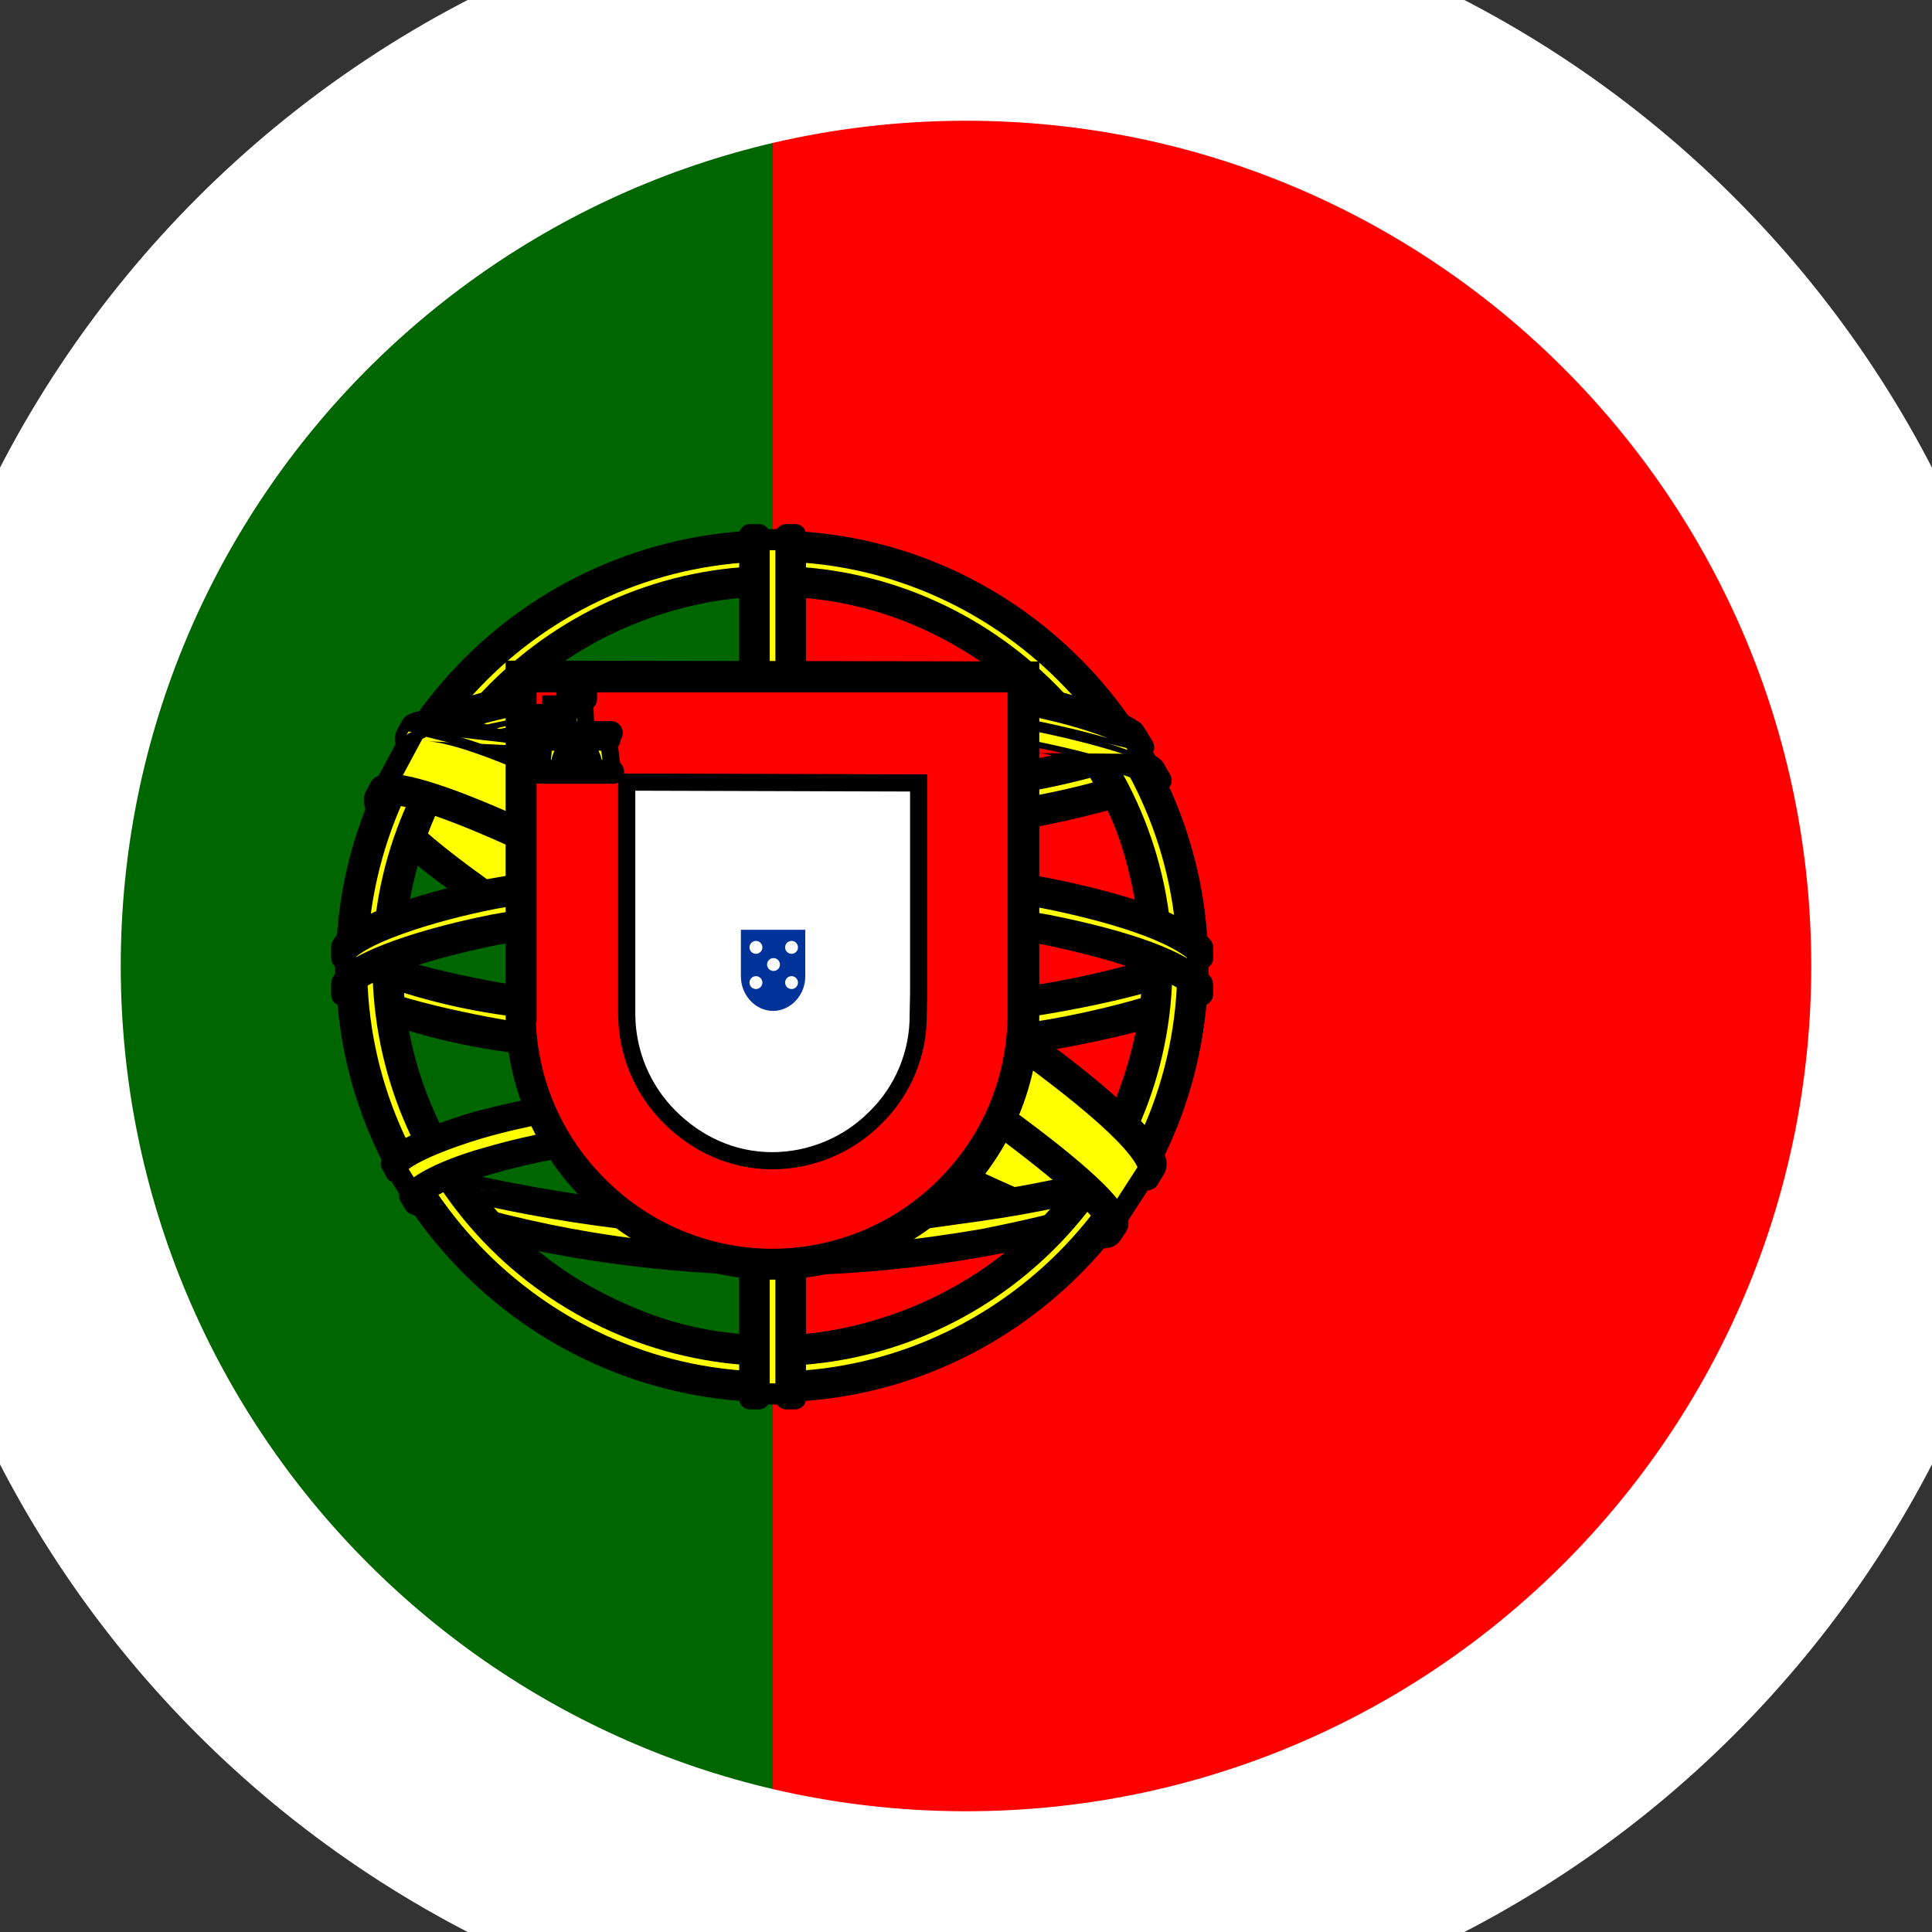 <svg width="64" height="64" viewBox="0 0 64 64" fill="none" xmlns="http://www.w3.org/2000/svg">
<rect x="0" y="0" width="64" height="64" fill="#333333" stroke="none"/>
<g clip-path="url(#clip0)">
<path d="M25.6 0H64V64H25.588L25.6 0Z" fill="#FF0000"/>
<path d="M0.001 0H25.601V64H-0.012L0.001 0Z" fill="#006600"/>
<path fill-rule="evenodd" clip-rule="evenodd" d="M36.725 40.825C32.425 40.7 12.725 28.4 12.6 26.438L13.675 24.625C15.625 27.462 35.775 39.425 37.75 39L36.725 40.825Z" fill="#FFFF00"/>
<path fill-rule="evenodd" clip-rule="evenodd" d="M13.663 24.275C13.783 24.271 13.896 24.328 13.963 24.427C14.175 24.735 14.665 25.203 15.408 25.802C16.14 26.392 17.087 27.085 18.18 27.84C20.366 29.348 23.123 31.092 25.882 32.735C28.642 34.379 31.399 35.918 33.587 37.02C34.681 37.571 35.627 38.009 36.356 38.295C36.722 38.438 37.025 38.541 37.261 38.6C37.514 38.664 37.639 38.666 37.676 38.658C37.811 38.629 37.95 38.681 38.032 38.792C38.113 38.903 38.123 39.051 38.055 39.171L37.03 40.996C36.966 41.11 36.845 41.178 36.715 41.175C36.117 41.157 35.293 40.934 34.337 40.58C33.372 40.222 32.238 39.718 31.005 39.114C28.539 37.907 25.66 36.291 22.915 34.619C20.17 32.948 17.552 31.216 15.609 29.777C14.639 29.058 13.83 28.407 13.257 27.869C12.971 27.601 12.735 27.354 12.567 27.134C12.411 26.932 12.266 26.696 12.251 26.46C12.246 26.389 12.263 26.319 12.299 26.259L13.374 24.446C13.435 24.344 13.544 24.279 13.663 24.275ZM13.723 25.23L12.977 26.487C12.978 26.489 12.979 26.491 12.98 26.492C13.008 26.548 13.054 26.619 13.122 26.708C13.258 26.884 13.463 27.103 13.736 27.359C14.28 27.87 15.065 28.502 16.026 29.215C17.947 30.637 20.546 32.357 23.279 34.021C26.012 35.686 28.872 37.29 31.313 38.486C32.534 39.084 33.645 39.577 34.581 39.923C35.398 40.226 36.057 40.408 36.529 40.46L37.18 39.301C37.15 39.294 37.12 39.287 37.09 39.279C36.813 39.209 36.479 39.095 36.101 38.946C35.342 38.649 34.375 38.2 33.272 37.645C31.065 36.534 28.293 34.985 25.524 33.337C22.755 31.688 19.985 29.935 17.783 28.416C16.682 27.656 15.72 26.953 14.969 26.347C14.458 25.935 14.03 25.557 13.723 25.23Z" fill="black"/>
<path fill-rule="evenodd" clip-rule="evenodd" d="M13.449 24.375C13.061 25.412 18.586 28.825 25.236 32.875C31.886 36.912 37.611 39.412 38.049 39.062L38.236 38.7C38.161 38.825 37.961 38.862 37.661 38.775C35.861 38.25 31.174 36.1 25.374 32.587C19.574 29.075 14.524 25.825 13.749 24.45C13.685 24.322 13.655 24.18 13.661 24.037H13.636L13.474 24.325L13.449 24.375ZM36.824 40.875C36.749 41.012 36.611 41.012 36.361 41C34.749 40.812 29.861 38.437 24.111 34.987C17.386 30.962 11.836 27.3 12.449 26.35L12.611 26.05L12.636 26.062C12.099 27.687 23.586 34.25 24.261 34.675C30.899 38.8 36.511 41.2 37.011 40.575L36.824 40.875Z" fill="#FFFF00"/>
<path fill-rule="evenodd" clip-rule="evenodd" d="M13.332 23.865C13.394 23.755 13.511 23.688 13.637 23.688H13.662C13.758 23.688 13.849 23.727 13.915 23.796C13.981 23.865 14.016 23.958 14.012 24.053C14.008 24.134 14.024 24.214 14.059 24.286C14.22 24.567 14.631 24.988 15.299 25.537C15.961 26.081 16.837 26.719 17.875 27.428C19.951 28.846 22.657 30.532 25.556 32.288C31.349 35.797 36.005 37.927 37.76 38.439C37.867 38.47 37.936 38.475 37.971 38.472C38.078 38.348 38.26 38.312 38.407 38.394C38.572 38.486 38.635 38.693 38.548 38.861L38.36 39.223C38.338 39.267 38.306 39.305 38.268 39.336C38.142 39.437 37.988 39.445 37.906 39.445C37.806 39.445 37.693 39.429 37.577 39.406C37.342 39.358 37.038 39.267 36.681 39.141C35.964 38.888 34.988 38.476 33.824 37.931C31.495 36.839 28.39 35.199 25.055 33.174L25.055 33.174C21.732 31.15 18.679 29.279 16.506 27.784C15.421 27.037 14.541 26.375 13.954 25.827C13.662 25.555 13.427 25.297 13.276 25.059C13.136 24.837 13.013 24.544 13.121 24.253L13.339 24.334C13.338 24.329 13.337 24.324 13.336 24.318L13.136 24.218L13.161 24.169C13.164 24.163 13.167 24.158 13.17 24.153L13.332 23.865ZM12.304 25.883C12.394 25.717 12.6 25.652 12.768 25.737L12.793 25.75C12.949 25.827 13.024 26.007 12.969 26.172C12.969 26.172 12.97 26.172 12.97 26.172C12.97 26.172 12.961 26.205 12.997 26.293C13.034 26.387 13.108 26.511 13.23 26.665C13.471 26.973 13.857 27.346 14.357 27.766C15.352 28.603 16.745 29.58 18.187 30.526C20.46 32.019 22.801 33.402 23.877 34.038C24.169 34.211 24.369 34.329 24.447 34.378C27.756 36.434 30.804 38.057 33.083 39.087C34.224 39.603 35.162 39.966 35.839 40.16C36.18 40.259 36.438 40.309 36.615 40.321C36.697 40.326 36.748 40.322 36.775 40.317C36.895 40.207 37.078 40.193 37.214 40.289C37.366 40.397 37.407 40.603 37.309 40.761L37.126 41.053C37.032 41.217 36.888 41.303 36.73 41.336C36.605 41.363 36.462 41.355 36.349 41.35L36.344 41.35C36.337 41.349 36.329 41.349 36.322 41.348C35.871 41.295 35.227 41.097 34.449 40.793C33.662 40.485 32.711 40.058 31.635 39.532C29.482 38.478 26.813 37.016 23.932 35.288C20.568 33.274 17.489 31.347 15.326 29.8C14.246 29.029 13.38 28.343 12.82 27.782C12.542 27.503 12.321 27.238 12.19 26.994C12.069 26.766 11.975 26.455 12.147 26.174L12.304 25.883ZM36.793 40.313C36.793 40.313 36.792 40.313 36.791 40.313Z" fill="black"/>
<path fill-rule="evenodd" clip-rule="evenodd" d="M25.625 27.625C29.913 27.587 35.225 27.037 38.275 25.825L37.625 24.75C35.813 25.75 30.488 26.412 25.588 26.5C19.788 26.45 15.7 25.912 13.65 24.537L13.025 25.675C16.8 27.262 20.65 27.612 25.625 27.625Z" fill="#FFFF00"/>
<path fill-rule="evenodd" clip-rule="evenodd" d="M13.566 24.197C13.662 24.174 13.762 24.192 13.844 24.247C14.805 24.892 16.279 25.36 18.265 25.67C20.243 25.978 22.695 26.125 25.585 26.15C28.021 26.106 30.561 25.92 32.715 25.62C34.888 25.319 36.612 24.909 37.455 24.444C37.619 24.353 37.826 24.408 37.923 24.569L38.573 25.644C38.627 25.732 38.638 25.839 38.606 25.936C38.573 26.034 38.499 26.112 38.403 26.15C35.29 27.388 29.922 27.937 25.627 27.975L25.623 27.975C20.635 27.962 16.729 27.613 12.888 25.998C12.797 25.959 12.726 25.884 12.693 25.79C12.661 25.697 12.669 25.593 12.717 25.506L13.342 24.369C13.389 24.283 13.471 24.221 13.566 24.197ZM13.778 25.03L13.519 25.5C17.115 26.934 20.822 27.263 25.623 27.275C29.722 27.239 34.719 26.732 37.757 25.646L37.491 25.207C36.467 25.671 34.771 26.042 32.811 26.314C30.625 26.618 28.055 26.806 25.593 26.85L25.583 26.85L25.583 26.85C22.675 26.825 20.184 26.678 18.157 26.361C16.329 26.076 14.849 25.649 13.778 25.03Z" fill="black"/>
<path fill-rule="evenodd" clip-rule="evenodd" d="M38.461 25.85C38.349 26.012 36.361 26.7 33.424 27.2C30.834 27.588 28.218 27.781 25.599 27.775C23.091 27.786 20.585 27.627 18.099 27.3C15.036 26.812 13.436 26.137 12.849 25.9L12.999 25.612C14.661 26.268 16.393 26.729 18.161 26.987C20.627 27.31 23.112 27.465 25.599 27.45C28.197 27.452 30.792 27.259 33.361 26.875C36.361 26.387 38.011 25.762 38.236 25.475L38.461 25.85ZM37.874 24.75C37.549 25 35.924 25.587 33.074 26.037C30.61 26.391 28.125 26.567 25.636 26.562C23.237 26.581 20.839 26.426 18.461 26.1C15.549 25.725 14.011 25.037 13.461 24.837L13.624 24.55C14.049 24.775 15.549 25.375 18.499 25.8C20.865 26.107 23.25 26.253 25.636 26.237C28.104 26.241 30.569 26.065 33.011 25.712C35.886 25.312 37.436 24.587 37.674 24.4L37.874 24.75ZM11.499 32.8C14.149 34.225 20.011 34.95 25.574 35C30.636 35 37.236 34.212 39.699 32.9L39.624 31.475C38.861 32.687 31.799 33.85 25.524 33.8C19.249 33.75 13.424 32.775 11.486 31.525V32.8" fill="#FFFF00"/>
<path fill-rule="evenodd" clip-rule="evenodd" d="M37.741 24.056C37.841 24.076 37.928 24.138 37.978 24.226L38.178 24.576L37.874 24.75L38.088 25.027C37.965 25.121 37.764 25.22 37.518 25.318C37.263 25.421 36.929 25.535 36.519 25.654C35.7 25.894 34.566 26.156 33.129 26.383L33.124 26.384L33.124 26.384C30.645 26.74 28.143 26.916 25.638 26.912C23.222 26.931 20.809 26.775 18.416 26.447C15.79 26.108 14.256 25.517 13.564 25.25C13.477 25.217 13.403 25.188 13.342 25.166C13.245 25.131 13.169 25.055 13.133 24.959C13.098 24.862 13.106 24.755 13.157 24.665L13.319 24.378C13.413 24.213 13.62 24.152 13.788 24.241C14.165 24.44 15.621 25.031 18.547 25.453C20.897 25.758 23.265 25.903 25.634 25.887L25.637 25.887C28.088 25.891 30.536 25.716 32.962 25.366L32.964 25.366C34.381 25.168 35.467 24.892 36.223 24.644C36.601 24.52 36.895 24.403 37.106 24.308C37.327 24.209 37.434 24.143 37.457 24.125C37.537 24.062 37.641 24.037 37.741 24.056ZM25.638 26.587C28.122 26.591 30.602 26.414 33.061 26.059C33.061 26.059 33.062 26.059 33.062 26.059M38.258 25.125C38.373 25.133 38.477 25.196 38.537 25.295L38.762 25.67C38.833 25.788 38.828 25.936 38.749 26.049C38.702 26.118 38.638 26.161 38.611 26.179C38.574 26.203 38.532 26.226 38.49 26.247C38.405 26.29 38.295 26.336 38.166 26.386C37.906 26.485 37.545 26.605 37.1 26.734C36.209 26.993 34.964 27.293 33.483 27.545L33.476 27.546L33.476 27.546C30.869 27.937 28.236 28.131 25.6 28.125C23.076 28.136 20.555 27.976 18.053 27.647L18.044 27.646L18.044 27.645C15.044 27.168 13.424 26.511 12.778 26.249C12.757 26.24 12.737 26.232 12.718 26.224C12.627 26.187 12.555 26.113 12.521 26.021C12.487 25.928 12.493 25.825 12.539 25.738L12.689 25.45C12.772 25.292 12.961 25.221 13.128 25.287C14.764 25.932 16.469 26.386 18.21 26.641C20.659 26.961 23.127 27.114 25.597 27.1L25.599 27.1C28.18 27.102 30.756 26.911 33.308 26.529C34.794 26.287 35.94 26.013 36.736 25.765C37.135 25.642 37.441 25.526 37.656 25.428C37.764 25.379 37.844 25.336 37.9 25.301C37.948 25.271 37.964 25.255 37.964 25.255C37.964 25.255 37.963 25.256 37.961 25.259C38.032 25.168 38.143 25.118 38.258 25.125ZM25.599 27.8C25.599 27.8 25.599 27.8 25.599 27.8L25.599 27.733L25.599 27.733L25.599 27.45L25.6 27.538V27.538L25.601 27.8C25.601 27.8 25.601 27.8 25.6 27.8C25.6 27.8 25.6 27.8 25.599 27.8M39.712 31.136C39.86 31.174 39.966 31.304 39.974 31.456L40.049 32.881C40.056 33.017 39.984 33.145 39.864 33.209C38.572 33.897 36.251 34.428 33.66 34.789C31.053 35.152 28.121 35.35 25.574 35.35H25.571V35.35C22.777 35.325 19.905 35.13 17.394 34.762C14.922 34.399 12.765 33.863 11.382 33.134C11.24 33.089 11.137 32.957 11.137 32.8V31.525C11.137 31.397 11.207 31.279 11.319 31.218C11.432 31.156 11.569 31.161 11.677 31.231C12.578 31.812 14.453 32.361 16.935 32.767C19.398 33.17 22.405 33.425 25.527 33.45C28.645 33.475 31.959 33.198 34.584 32.765C35.898 32.549 37.03 32.295 37.875 32.023C38.298 31.887 38.639 31.75 38.893 31.616C39.157 31.476 39.283 31.36 39.328 31.288C39.409 31.159 39.565 31.098 39.712 31.136ZM11.837 32.581C13.117 33.22 15.12 33.721 17.495 34.069C19.968 34.432 22.808 34.625 25.576 34.65C28.091 34.65 30.989 34.454 33.563 34.095C36.015 33.754 38.126 33.27 39.338 32.69L39.311 32.185C39.281 32.201 39.251 32.218 39.221 32.234C38.918 32.395 38.533 32.547 38.089 32.69C37.199 32.976 36.03 33.237 34.698 33.456C32.033 33.895 28.679 34.175 25.521 34.15C22.368 34.125 19.325 33.867 16.822 33.458C14.718 33.113 12.956 32.656 11.837 32.117V32.581Z" fill="black"/>
<path fill-rule="evenodd" clip-rule="evenodd" d="M39.837 32.6V32.937C39.462 33.387 37.137 34.062 34.224 34.525C31.339 34.944 28.427 35.144 25.512 35.125C22.087 35.125 19.362 34.875 17.237 34.55C15.198 34.318 13.205 33.783 11.324 32.962V32.562C12.624 33.425 16.112 34.05 17.287 34.237C19.387 34.562 22.099 34.8 25.512 34.8C29.099 34.8 31.974 34.55 34.174 34.212C36.274 33.912 39.249 33.125 39.837 32.6ZM39.837 31.387V31.737C39.462 32.175 37.137 32.85 34.224 33.312C31.339 33.731 28.427 33.932 25.512 33.912C22.087 33.912 19.362 33.662 17.249 33.35C15.206 33.115 13.208 32.575 11.324 31.75V31.35C12.624 32.212 16.112 32.85 17.287 33.025C19.399 33.35 22.112 33.6 25.512 33.6C29.099 33.6 31.974 33.35 34.174 33C36.274 32.7 39.249 31.912 39.837 31.387ZM25.562 40.575C19.487 40.537 14.274 38.925 13.174 38.65L13.974 39.9C15.912 40.725 20.999 41.95 25.624 41.812C30.249 41.675 34.287 41.312 37.124 39.937L37.949 38.625C36.012 39.537 29.412 40.575 25.574 40.575" fill="#FFFF00"/>
<path fill-rule="evenodd" clip-rule="evenodd" d="M11.159 31.042C11.273 30.981 11.411 30.987 11.518 31.058C12.111 31.451 13.25 31.815 14.436 32.105C15.604 32.391 16.759 32.593 17.339 32.679L17.34 32.679L17.34 32.679C19.435 33.001 22.129 33.25 25.512 33.25C29.084 33.25 31.94 33.001 34.12 32.654L34.125 32.654L34.125 32.654C35.159 32.506 36.413 32.237 37.479 31.941C38.013 31.793 38.494 31.639 38.874 31.492C39.27 31.339 39.51 31.21 39.604 31.127L39.837 31.387H40.187V31.738C40.187 31.821 40.157 31.902 40.103 31.965C40.018 32.064 39.902 32.146 39.784 32.214C39.661 32.286 39.513 32.356 39.346 32.426C39.013 32.566 38.581 32.71 38.078 32.852C37.069 33.138 35.746 33.425 34.279 33.658L34.275 33.659L34.275 33.659C31.373 34.08 28.443 34.282 25.511 34.263C22.072 34.262 19.332 34.012 17.204 33.697C15.127 33.458 13.098 32.91 11.184 32.071C11.057 32.015 10.975 31.889 10.975 31.75V31.35C10.975 31.221 11.046 31.103 11.159 31.042ZM11.159 32.254C11.273 32.193 11.411 32.2 11.518 32.271C12.11 32.664 13.249 33.024 14.435 33.313C15.604 33.597 16.759 33.799 17.341 33.892C19.422 34.214 22.116 34.45 25.512 34.45C29.084 34.45 31.941 34.201 34.121 33.867L34.125 33.866C35.159 33.718 36.413 33.45 37.479 33.153C38.013 33.005 38.494 32.852 38.874 32.705C39.27 32.552 39.51 32.423 39.604 32.339L39.837 32.6H40.187V32.938C40.187 33.019 40.158 33.099 40.106 33.162C40.022 33.263 39.905 33.347 39.786 33.417C39.663 33.49 39.515 33.562 39.348 33.633C39.014 33.774 38.582 33.92 38.078 34.063C37.07 34.351 35.746 34.638 34.279 34.871L34.275 34.871L34.275 34.871C31.373 35.293 28.443 35.495 25.511 35.475C22.073 35.475 19.333 35.224 17.191 34.897C15.12 34.661 13.095 34.117 11.185 33.283C11.057 33.228 10.975 33.102 10.975 32.962V32.562C10.975 32.434 11.046 32.315 11.159 32.254ZM38.212 38.393C38.315 38.509 38.329 38.68 38.246 38.811L37.421 40.124C37.386 40.179 37.336 40.224 37.277 40.252C34.363 41.665 30.252 42.025 25.635 42.162C20.96 42.301 15.822 41.067 13.838 40.222C13.773 40.194 13.718 40.148 13.68 40.089L12.88 38.839C12.803 38.718 12.807 38.562 12.89 38.446C12.974 38.329 13.12 38.276 13.259 38.31C13.381 38.341 13.552 38.387 13.766 38.445C15.514 38.92 20.199 40.192 25.564 40.225C25.566 40.225 25.567 40.225 25.568 40.225C25.57 40.225 25.573 40.225 25.575 40.225C27.469 40.225 30.058 39.968 32.42 39.596C34.797 39.222 36.883 38.74 37.8 38.308C37.941 38.242 38.108 38.277 38.212 38.393ZM25.568 40.925C25.566 40.925 25.563 40.925 25.56 40.925C20.448 40.893 15.939 39.756 13.956 39.222L14.21 39.619C16.173 40.424 21.117 41.596 25.614 41.463C30.197 41.326 34.126 40.968 36.882 39.666L37.105 39.31C35.951 39.666 34.292 40.01 32.529 40.288C30.147 40.663 27.518 40.925 25.575 40.925C25.573 40.925 25.57 40.925 25.568 40.925Z" fill="black"/>
<path fill-rule="evenodd" clip-rule="evenodd" d="M37.436 39.637C37.315 39.823 37.19 40.006 37.061 40.187C35.643 40.658 34.194 41.03 32.724 41.3C30.365 41.734 27.972 41.951 25.574 41.95C20.186 41.875 15.774 40.825 13.699 39.925L13.524 39.637L13.561 39.587L13.836 39.7C17.632 40.958 21.601 41.611 25.599 41.637C28.099 41.65 30.599 41.35 32.611 41C35.711 40.375 36.961 39.912 37.349 39.7L37.436 39.637ZM38.149 38.462H38.161C38.071 38.621 37.979 38.78 37.886 38.937C37.174 39.187 35.224 39.762 32.386 40.162C30.511 40.412 29.349 40.662 25.636 40.737C21.383 40.691 17.155 40.061 13.074 38.862L12.924 38.55C17.07 39.688 21.338 40.317 25.636 40.425C29.036 40.35 30.486 40.1 32.336 39.837C35.649 39.337 37.311 38.787 37.811 38.625C37.807 38.616 37.803 38.608 37.799 38.6L38.149 38.462Z" fill="#FFFF00"/>
<path fill-rule="evenodd" clip-rule="evenodd" d="M38.034 38.185C38.07 38.17 38.109 38.162 38.15 38.162H38.163C38.269 38.162 38.368 38.219 38.422 38.311C38.476 38.404 38.476 38.518 38.423 38.611C38.332 38.771 38.24 38.93 38.146 39.089C38.11 39.15 38.054 39.197 37.987 39.22C37.82 39.279 37.589 39.354 37.297 39.44L37.438 39.637L37.688 39.802C37.565 39.99 37.438 40.176 37.307 40.36C37.27 40.413 37.218 40.452 37.157 40.472C35.725 40.947 34.263 41.322 32.779 41.595C30.403 42.032 27.991 42.251 25.575 42.25L25.571 42.25V42.25C20.154 42.174 15.701 41.119 13.581 40.2C13.524 40.175 13.476 40.133 13.444 40.081L13.269 39.793C13.205 39.688 13.211 39.555 13.285 39.457L13.322 39.407C13.366 39.349 13.428 39.31 13.495 39.295C13.326 39.248 13.158 39.199 12.991 39.15C12.909 39.126 12.841 39.069 12.805 38.992L12.655 38.679C12.604 38.574 12.619 38.448 12.695 38.357C12.77 38.267 12.891 38.229 13.004 38.26C17.125 39.391 21.367 40.017 25.638 40.124C28.709 40.056 30.173 39.846 31.803 39.611C31.964 39.587 32.127 39.564 32.294 39.54C35.349 39.079 36.986 38.576 37.596 38.379C37.623 38.354 37.655 38.334 37.69 38.32L38.034 38.185ZM37.055 39.511C36.047 39.796 34.463 40.172 32.429 40.459L32.427 40.459C32.131 40.499 31.853 40.538 31.578 40.577C30.118 40.785 28.786 40.974 25.644 41.037L25.634 41.037L25.634 41.037C21.684 40.995 17.756 40.45 13.945 39.419C13.944 39.419 13.944 39.419 13.943 39.419M37.055 39.511C36.565 39.73 35.305 40.151 32.557 40.705C30.557 41.053 28.077 41.349 25.602 41.337C21.64 41.311 17.706 40.664 13.945 39.419C13.944 39.419 13.943 39.418 13.942 39.418" fill="black"/>
<path fill-rule="evenodd" clip-rule="evenodd" d="M38.225 31.675C38.25 35.675 36.2 39.275 34.55 40.862C32.126 43.219 28.893 44.561 25.512 44.612C21.475 44.687 17.675 42.05 16.65 40.9C14.65 38.637 13.025 35.775 12.975 31.9C13.225 27.525 14.937 24.487 17.425 22.4C19.832 20.42 22.858 19.349 25.975 19.375C29.15 19.462 32.875 21.025 35.437 24.125C37.112 26.15 37.85 28.35 38.225 31.687V31.675ZM25.55 17.975C33.3 17.975 39.675 24.287 39.675 32.012C39.651 35.743 38.153 39.313 35.507 41.944C32.86 44.574 29.281 46.05 25.55 46.05C17.8 46.05 11.475 39.75 11.475 32.012C11.475 24.275 17.8 17.975 25.55 17.975Z" fill="#FFFF00"/>
<path fill-rule="evenodd" clip-rule="evenodd" d="M25.55 18.325C17.992 18.325 11.825 24.469 11.825 32.013C11.825 39.556 17.992 45.7 25.55 45.7C29.189 45.7 32.679 44.261 35.26 41.696C37.841 39.131 39.302 35.65 39.325 32.012C39.325 24.483 33.109 18.325 25.55 18.325ZM25.55 17.625C17.608 17.625 11.125 24.081 11.125 32.013C11.125 39.944 17.608 46.4 25.55 46.4C29.373 46.4 33.042 44.887 35.754 42.192C38.466 39.497 40.001 35.838 40.025 32.015L40.025 32.013C40.025 24.092 33.491 17.625 25.55 17.625ZM17.649 22.669C15.241 24.69 13.572 27.632 13.325 31.908C13.377 35.669 14.951 38.45 16.912 40.668C17.387 41.201 18.553 42.123 20.108 42.903C21.66 43.681 23.562 44.299 25.506 44.263L25.507 44.263C28.799 44.213 31.946 42.907 34.306 40.612L34.307 40.61C35.892 39.086 37.889 35.589 37.875 31.709C37.504 28.42 36.781 26.298 35.168 24.348L35.168 24.348C32.673 21.33 29.046 19.811 25.969 19.725C22.936 19.701 19.991 20.743 17.649 22.669ZM38.568 31.604C38.572 31.626 38.575 31.649 38.575 31.673C38.601 35.779 36.504 39.468 34.793 41.114C32.306 43.533 28.988 44.91 25.518 44.962C23.425 45.001 21.409 44.338 19.795 43.529C18.185 42.721 16.939 41.75 16.389 41.133L16.388 41.132C14.351 38.827 12.676 35.887 12.625 31.904C12.625 31.896 12.625 31.888 12.626 31.88C12.881 27.413 14.636 24.284 17.2 22.132L17.203 22.13L17.203 22.13C19.673 20.098 22.779 18.999 25.978 19.025L25.985 19.025L25.985 19.025C29.257 19.115 33.078 20.721 35.707 23.902M38.568 31.604C38.187 28.252 37.434 25.989 35.707 23.902Z" fill="black"/>
<path fill-rule="evenodd" clip-rule="evenodd" d="M25.587 17.925C33.337 17.925 39.663 24.262 39.663 32.012C39.663 39.762 33.337 46.1 25.587 46.1C21.852 46.09 18.273 44.601 15.633 41.958C12.992 39.316 11.507 35.735 11.5 32C11.51 28.266 12.997 24.689 15.637 22.049C18.277 19.409 21.854 17.922 25.587 17.912V17.925ZM11.812 32.012C11.812 39.587 18.038 45.787 25.587 45.787C33.138 45.787 39.35 39.587 39.35 32.012C39.35 24.437 33.138 18.25 25.587 18.25C21.94 18.263 18.446 19.717 15.866 22.294C13.286 24.872 11.829 28.365 11.812 32.012Z" fill="#FFFF00"/>
<path fill-rule="evenodd" clip-rule="evenodd" d="M25.588 18.6C22.034 18.613 18.628 20.03 16.114 22.542C13.599 25.055 12.179 28.459 12.163 32.013C12.163 39.394 18.231 45.438 25.588 45.438C32.945 45.438 39 39.394 39 32.013C39 24.631 32.945 18.6 25.588 18.6ZM25.682 17.575C33.583 17.626 40.013 24.101 40.013 32.013C40.013 39.955 33.532 46.45 25.588 46.45L25.587 46.45C21.759 46.44 18.091 44.914 15.386 42.206C12.68 39.498 11.157 35.828 11.15 32.001L11.15 31.999C11.161 28.173 12.685 24.507 15.39 21.802C18.095 19.097 21.761 17.573 25.587 17.562C25.619 17.562 25.651 17.567 25.682 17.575Z" fill="black"/>
<path fill-rule="evenodd" clip-rule="evenodd" d="M25.6 19.1C32.663 19.1 38.487 24.912 38.487 32C38.487 39.1 32.663 44.9 25.6 44.9C22.181 44.89 18.904 43.528 16.485 41.111C14.066 38.694 12.701 35.419 12.688 32C12.688 24.912 18.512 19.1 25.587 19.1H25.6ZM13 32C13 38.925 18.688 44.587 25.6 44.587C32.5 44.587 38.188 38.925 38.188 32C38.188 25.075 32.5 19.412 25.587 19.412C18.675 19.412 13 25.075 13 32Z" fill="#FFFF00"/>
<path fill-rule="evenodd" clip-rule="evenodd" d="M12.338 32C12.338 24.719 18.32 18.75 25.588 18.75H25.6C32.856 18.75 38.838 24.719 38.838 32C38.838 39.294 32.856 45.25 25.6 45.25L25.599 45.25C22.088 45.24 18.722 43.841 16.238 41.359C13.753 38.877 12.351 35.513 12.338 32.001L12.338 32ZM25.588 19.762C18.869 19.762 13.35 25.268 13.35 32C13.35 38.731 18.881 44.237 25.6 44.237C32.307 44.237 37.838 38.731 37.838 32C37.838 25.269 32.308 19.762 25.588 19.762Z" fill="black"/>
<path fill-rule="evenodd" clip-rule="evenodd" d="M26.162 17.875H24.949V46.175H26.162V17.875Z" fill="#FFFF00"/>
<path fill-rule="evenodd" clip-rule="evenodd" d="M24.6 17.875C24.6 17.682 24.756 17.525 24.95 17.525H26.162C26.355 17.525 26.512 17.682 26.512 17.875V46.175C26.512 46.368 26.355 46.525 26.162 46.525H24.95C24.756 46.525 24.6 46.368 24.6 46.175V17.875ZM25.3 18.225V45.825H25.812V18.225H25.3Z" fill="black"/>
<path fill-rule="evenodd" clip-rule="evenodd" d="M26.038 17.712H26.35V46.337H26.038V17.712ZM24.838 17.712H25.15V46.337H24.838V17.712Z" fill="#FFFF00"/>
<path fill-rule="evenodd" clip-rule="evenodd" d="M24.486 17.712C24.486 17.519 24.643 17.362 24.836 17.362H25.149C25.342 17.362 25.499 17.519 25.499 17.712V46.337C25.499 46.531 25.342 46.687 25.149 46.687H24.836C24.643 46.687 24.486 46.531 24.486 46.337V17.712ZM25.686 17.712C25.686 17.519 25.843 17.362 26.036 17.362H26.349C26.542 17.362 26.699 17.519 26.699 17.712V46.337C26.699 46.531 26.542 46.687 26.349 46.687H26.036C25.843 46.687 25.686 46.531 25.686 46.337V17.712Z" fill="black"/>
<path fill-rule="evenodd" clip-rule="evenodd" d="M39.674 32.562V31.5L38.824 30.712L33.987 29.425L27.012 28.712L18.637 29.137L12.649 30.562L11.449 31.462V32.5L14.499 31.125L21.749 30H28.724L33.849 30.562L37.399 31.425L39.674 32.562Z" fill="#FFFF00"/>
<path fill-rule="evenodd" clip-rule="evenodd" d="M26.994 28.363C27.012 28.362 27.03 28.362 27.048 28.364L34.023 29.077C34.041 29.078 34.059 29.082 34.077 29.087L38.915 30.374C38.97 30.389 39.021 30.417 39.062 30.456L39.913 31.243C39.984 31.309 40.025 31.402 40.025 31.5V32.562C40.025 32.684 39.962 32.796 39.859 32.86C39.755 32.924 39.627 32.93 39.518 32.875L37.279 31.756L33.789 30.908L28.706 30.35H21.777L14.6 31.463L11.594 32.819C11.485 32.868 11.36 32.858 11.26 32.794C11.16 32.729 11.1 32.619 11.1 32.5V31.462C11.1 31.352 11.152 31.248 11.24 31.182L12.44 30.282C12.478 30.253 12.522 30.233 12.569 30.222L18.556 28.797C18.577 28.792 18.598 28.789 18.619 28.788L26.994 28.363ZM18.687 29.485L12.801 30.886L11.8 31.637V31.958L14.356 30.806C14.384 30.793 14.415 30.784 14.446 30.779L21.696 29.654C21.714 29.651 21.732 29.65 21.75 29.65H28.725C28.737 29.65 28.75 29.651 28.763 29.652L33.888 30.214C33.903 30.216 33.918 30.219 33.932 30.222L37.482 31.085C37.508 31.091 37.533 31.1 37.556 31.112L39.325 31.996V31.653L38.651 31.028L33.924 29.77L27.003 29.063L18.687 29.485Z" fill="black"/>
<path fill-rule="evenodd" clip-rule="evenodd" d="M25.587 29.837C28.643 29.825 31.694 30.097 34.699 30.65C37.337 31.175 39.199 31.837 39.824 32.575V32.95C39.074 32.025 36.574 31.35 34.637 30.95C32.099 30.462 28.887 30.15 25.587 30.15C22.087 30.15 18.837 30.488 16.337 30.975C14.337 31.375 11.662 32.163 11.324 32.95V32.575C11.512 32.025 13.499 31.212 16.299 30.65C19.363 30.094 22.473 29.822 25.587 29.837ZM25.587 28.625C28.647 28.613 31.702 28.885 34.712 29.438C37.337 29.962 39.212 30.625 39.837 31.375V31.738C39.074 30.812 36.562 30.137 34.637 29.75C32.099 29.25 28.887 28.938 25.587 28.938C22.493 28.928 19.405 29.204 16.362 29.762C14.424 30.137 11.637 30.962 11.324 31.738V31.363C11.512 30.825 13.549 29.988 16.299 29.45C19.363 28.89 22.472 28.614 25.587 28.625ZM25.524 22.462C30.762 22.438 35.337 23.2 37.424 24.275L38.187 25.587C36.374 24.613 31.437 23.587 25.524 23.75C20.712 23.775 15.574 24.275 12.987 25.65L13.899 24.125C16.024 23.025 21.024 22.475 25.524 22.462Z" fill="#FFFF00"/>
<path fill-rule="evenodd" clip-rule="evenodd" d="M32.602 23.302C30.563 22.983 28.128 22.8 25.526 22.812L25.526 22.812C23.288 22.819 20.928 22.959 18.868 23.233C16.853 23.501 15.164 23.893 14.148 24.392L13.855 24.882C15.101 24.413 16.667 24.079 18.374 23.847C20.602 23.544 23.104 23.413 25.519 23.4C28.496 23.318 31.229 23.535 33.45 23.897C35.03 24.154 36.366 24.486 37.35 24.843L37.174 24.541C36.174 24.047 34.588 23.612 32.602 23.302ZM32.71 22.61C34.782 22.934 36.491 23.401 37.585 23.964C37.644 23.994 37.694 24.041 37.727 24.099L38.49 25.412C38.568 25.547 38.547 25.718 38.439 25.831C38.33 25.943 38.159 25.97 38.021 25.896C37.167 25.436 35.526 24.944 33.337 24.588C31.159 24.233 28.468 24.019 25.534 24.1L25.526 24.1V24.1C23.13 24.112 20.659 24.243 18.469 24.541C16.27 24.839 14.389 25.301 13.151 25.959C13.013 26.033 12.842 26.005 12.733 25.891C12.625 25.777 12.606 25.605 12.687 25.47L13.599 23.945C13.633 23.889 13.681 23.844 13.739 23.814C14.859 23.234 16.692 22.816 18.775 22.539C20.871 22.26 23.261 22.119 25.523 22.112C28.158 22.1 30.63 22.285 32.71 22.61ZM34.569 30.093C32.056 29.598 28.867 29.287 25.587 29.287L25.586 29.287C22.514 29.278 19.448 29.552 16.427 30.106C15.471 30.291 14.309 30.587 13.352 30.93C12.872 31.101 12.455 31.281 12.145 31.458C11.99 31.547 11.87 31.631 11.784 31.707C11.774 31.715 11.765 31.724 11.757 31.731C12.017 31.584 12.337 31.436 12.704 31.291C13.599 30.94 14.817 30.591 16.231 30.307L16.237 30.305L16.237 30.305C19.322 29.746 22.452 29.472 25.587 29.487C28.665 29.475 31.736 29.749 34.763 30.306L34.768 30.307L34.768 30.307C36.097 30.571 37.241 30.872 38.138 31.204C38.618 31.382 39.044 31.574 39.392 31.784C39.245 31.658 39.05 31.529 38.809 31.4C38.458 31.212 38.031 31.036 37.559 30.873C36.616 30.547 35.524 30.285 34.569 30.093ZM39.824 32.087C39.868 32.089 39.913 32.082 39.955 32.067C40.094 32.017 40.187 31.885 40.187 31.737V31.375C40.187 31.293 40.158 31.214 40.106 31.151C39.731 30.701 39.03 30.322 38.147 29.994C37.248 29.66 36.103 29.359 34.781 29.094L34.781 29.094L34.775 29.093C31.744 28.537 28.669 28.263 25.587 28.275C22.451 28.264 19.321 28.542 16.237 29.106L16.237 29.106L16.233 29.106C14.842 29.378 13.624 29.727 12.723 30.08C12.274 30.256 11.894 30.437 11.609 30.616C11.466 30.704 11.34 30.798 11.238 30.895C11.139 30.988 11.043 31.106 10.994 31.247C10.981 31.284 10.975 31.323 10.975 31.362V31.737C10.975 31.905 11.093 32.049 11.258 32.081C11.258 32.081 11.259 32.081 11.26 32.081C11.251 32.09 11.242 32.098 11.233 32.107C11.135 32.203 11.041 32.321 10.993 32.462C10.981 32.498 10.975 32.536 10.975 32.575V32.95C10.975 33.116 11.091 33.259 11.254 33.293C11.417 33.326 11.581 33.24 11.646 33.088C11.682 33.004 11.822 32.855 12.144 32.668C12.448 32.492 12.855 32.316 13.326 32.147C14.265 31.809 15.416 31.516 16.405 31.318C18.881 30.835 22.108 30.5 25.587 30.5C28.866 30.5 32.055 30.811 34.569 31.293C35.53 31.492 36.622 31.757 37.561 32.084C38.031 32.247 38.456 32.424 38.804 32.611C39.157 32.802 39.407 32.991 39.553 33.17C39.646 33.285 39.802 33.329 39.941 33.28C40.081 33.23 40.175 33.098 40.175 32.95V32.575C40.175 32.492 40.145 32.412 40.092 32.349C40.016 32.259 39.926 32.172 39.824 32.087Z" fill="black"/>
<path fill-rule="evenodd" clip-rule="evenodd" d="M25.588 23.55C28.588 23.55 31.463 23.712 33.763 24.125C35.9 24.525 37.95 25.125 38.238 25.45L38.463 25.85C37.75 25.387 35.988 24.863 33.713 24.438C31.027 24.01 28.308 23.821 25.588 23.875C22.213 23.875 19.588 24.038 17.338 24.438C14.963 24.875 13.313 25.512 12.9 25.812L13.125 25.4C13.913 24.988 15.175 24.5 17.288 24.125C19.613 23.7 22.25 23.575 25.588 23.55ZM25.588 22.35C28.228 22.308 30.867 22.492 33.475 22.9C35.213 23.238 36.925 23.762 37.563 24.225L37.888 24.75C37.325 24.125 35.213 23.538 33.338 23.212C31.163 22.837 28.45 22.688 25.588 22.663C22.588 22.663 19.813 22.85 17.663 23.238C15.613 23.637 14.288 24.1 13.725 24.462L14.013 24.012C14.788 23.613 16.038 23.238 17.613 22.925C19.775 22.538 22.575 22.35 25.588 22.35ZM32.588 37.862C30.277 37.464 27.933 37.288 25.588 37.337C16.85 37.438 14.038 39.125 13.688 39.638L13.038 38.575C15.25 36.962 20 36.062 25.625 36.15C28.538 36.2 31.05 36.4 33.175 36.8L32.575 37.862" fill="#FFFF00"/>
<path fill-rule="evenodd" clip-rule="evenodd" d="M33.277 23.557C34.203 23.718 35.184 23.943 35.997 24.202C36.252 24.284 36.489 24.368 36.7 24.453C35.886 24.217 34.865 23.975 33.826 23.781L33.823 23.78C31.494 23.363 28.595 23.2 25.586 23.2C25.585 23.2 25.584 23.2 25.583 23.2C25.583 23.2 25.583 23.2 25.584 23.2M25.583 23.2C22.242 23.225 19.58 23.35 17.224 23.78C16.223 23.958 15.406 24.162 14.736 24.372C15.411 24.119 16.406 23.839 17.726 23.581C19.847 23.199 22.598 23.012 25.585 23.012C28.44 23.037 31.13 23.187 33.277 23.557M38.154 24.976C38.25 24.862 38.265 24.697 38.184 24.566L37.859 24.041C37.835 24.002 37.804 23.968 37.767 23.942C37.399 23.675 36.764 23.414 36.036 23.182C35.296 22.946 34.42 22.727 33.541 22.556L33.541 22.556L33.528 22.554C30.9 22.144 28.243 21.958 25.584 22C25.584 22 25.585 22 25.586 22V22.312C25.586 22.312 25.586 22.312 25.586 22.312L25.581 22C25.582 22 25.583 22 25.584 22M13.598 24.789C13.553 24.772 13.512 24.745 13.477 24.71C13.36 24.594 13.34 24.413 13.429 24.274L13.716 23.824C13.75 23.772 13.796 23.73 13.851 23.701C14.67 23.278 15.959 22.896 17.543 22.582L17.55 22.58L17.55 22.58C19.739 22.188 22.561 22 25.584 22M13.598 24.789C13.359 24.891 13.148 24.992 12.961 25.09C12.9 25.122 12.85 25.172 12.817 25.232L12.592 25.645C12.513 25.788 12.545 25.967 12.668 26.075C12.791 26.183 12.972 26.192 13.105 26.095C13.262 25.981 13.731 25.76 14.492 25.509C15.236 25.262 16.227 24.998 17.399 24.782C19.62 24.387 22.221 24.225 25.586 24.225V24.225L25.593 24.225C28.291 24.172 30.987 24.358 33.652 24.782C34.779 24.993 35.774 25.227 36.572 25.465C37.381 25.706 37.959 25.941 38.271 26.143C38.406 26.231 38.583 26.215 38.701 26.105C38.818 25.995 38.845 25.819 38.766 25.678L38.541 25.278C38.529 25.257 38.515 25.236 38.498 25.218C38.421 25.131 38.314 25.062 38.218 25.009C38.197 24.998 38.176 24.987 38.154 24.976M25.237 23.526C22.022 23.536 19.479 23.701 17.28 24.092ZM13.508 38.676L13.763 39.091C13.909 38.985 14.09 38.875 14.304 38.765C14.78 38.519 15.462 38.249 16.399 37.995C18.275 37.487 21.192 37.038 25.581 36.987C27.861 36.94 30.141 37.103 32.391 37.474L32.626 37.058C30.632 36.72 28.3 36.546 25.618 36.5C22.824 36.456 20.255 36.658 18.116 37.069C16.143 37.447 14.562 37.998 13.508 38.676ZM32.924 37.954L33.479 36.972C33.534 36.874 33.539 36.755 33.491 36.652C33.444 36.55 33.349 36.477 33.239 36.456C31.087 36.051 28.553 35.85 25.63 35.8L25.629 35.8C22.798 35.756 20.18 35.96 17.985 36.381C15.797 36.801 13.998 37.441 12.83 38.292C12.683 38.399 12.643 38.602 12.738 38.758L13.388 39.82C13.45 39.921 13.559 39.984 13.678 39.987C13.796 39.99 13.908 39.933 13.975 39.835C14.012 39.782 14.187 39.613 14.625 39.387C15.048 39.169 15.681 38.915 16.583 38.67C18.385 38.182 21.242 37.737 25.59 37.687L25.594 37.687C27.899 37.639 30.204 37.81 32.476 38.199C32.511 38.209 32.546 38.213 32.58 38.212C32.739 38.215 32.883 38.109 32.924 37.954Z" fill="black"/>
<path fill-rule="evenodd" clip-rule="evenodd" d="M25.537 37.187C27.962 37.225 30.35 37.312 32.662 37.75L32.487 38.05C30.197 37.654 27.874 37.474 25.55 37.512C22.325 37.487 19.05 37.787 16.225 38.6C15.325 38.85 13.85 39.425 13.687 39.9L13.525 39.625C13.575 39.35 14.475 38.762 16.15 38.3C19.4 37.362 22.437 37.212 25.525 37.175L25.537 37.187ZM25.65 35.962C28.21 35.96 30.765 36.181 33.287 36.625L33.112 36.937C30.655 36.488 28.16 36.27 25.662 36.287C22.425 36.287 19 36.525 15.875 37.425C14.875 37.725 13.125 38.35 13.075 38.85L12.912 38.562C12.95 38.112 14.45 37.512 15.812 37.112C19.022 36.273 22.333 35.886 25.65 35.962Z" fill="#FFFF00"/>
<path fill-rule="evenodd" clip-rule="evenodd" d="M25.648 35.987C25.648 35.987 25.649 35.987 25.649 35.987L25.649 35.962L25.648 35.987ZM25.652 35.662C22.309 35.585 18.971 35.976 15.735 36.822L15.735 36.822L15.727 36.825C15.038 37.027 14.307 37.282 13.738 37.547C13.455 37.678 13.2 37.819 13.008 37.962C12.913 38.034 12.824 38.114 12.755 38.202C12.687 38.289 12.624 38.402 12.612 38.537C12.607 38.597 12.62 38.657 12.65 38.71L12.813 38.997C12.877 39.111 13.008 39.17 13.136 39.143C13.261 39.117 13.355 39.014 13.371 38.888C13.374 38.883 13.38 38.87 13.398 38.849C13.43 38.81 13.485 38.761 13.566 38.702C13.729 38.586 13.964 38.461 14.241 38.336C14.792 38.088 15.464 37.861 15.958 37.713C19.044 36.824 22.436 36.587 25.661 36.587L25.663 36.587C28.143 36.57 30.618 36.786 33.057 37.232C33.184 37.255 33.31 37.196 33.373 37.084L33.548 36.771C33.596 36.687 33.599 36.584 33.557 36.496C33.516 36.408 33.434 36.346 33.338 36.329C30.801 35.883 28.229 35.66 25.652 35.662ZM25.661 36.262C28.125 36.261 30.584 36.468 33.012 36.882L33.111 36.937L33.118 36.9C33.157 36.907 33.196 36.913 33.234 36.92L33.286 36.625L33.025 36.478L32.954 36.604C30.547 36.177 28.105 35.971 25.66 35.987M25.613 36.889C28.015 36.927 30.401 37.017 32.717 37.455C32.813 37.473 32.894 37.537 32.934 37.625C32.975 37.714 32.97 37.817 32.92 37.901L32.745 38.201C32.682 38.309 32.559 38.367 32.435 38.345C30.163 37.953 27.859 37.775 25.554 37.812L25.547 37.812L25.547 37.812C22.339 37.787 19.095 38.086 16.307 38.888L16.304 38.889L16.304 38.889C15.867 39.01 15.289 39.211 14.806 39.437C14.563 39.55 14.353 39.666 14.199 39.776C14.03 39.896 13.978 39.974 13.97 39.997C13.932 40.108 13.833 40.186 13.717 40.198C13.6 40.21 13.488 40.153 13.428 40.052L13.265 39.777C13.229 39.715 13.216 39.642 13.229 39.571C13.247 39.473 13.296 39.39 13.343 39.327C13.392 39.262 13.455 39.199 13.524 39.139C13.663 39.02 13.852 38.895 14.084 38.769C14.549 38.517 15.214 38.247 16.067 38.011C19.357 37.062 22.427 36.912 25.52 36.875C25.552 36.874 25.584 36.879 25.613 36.889Z" fill="black"/>
<path fill-rule="evenodd" clip-rule="evenodd" d="M38.049 38.737L36.999 40.362L33.987 37.687L26.162 32.437L17.349 27.587L12.762 26.025L13.737 24.212L14.074 24.037L16.924 24.75L26.299 29.587L31.712 33L36.249 36.25L38.099 38.387L38.049 38.737Z" fill="#FFFF00"/>
<path fill-rule="evenodd" clip-rule="evenodd" d="M13.914 23.727C13.989 23.688 14.077 23.677 14.159 23.698L17.009 24.41C17.036 24.417 17.061 24.427 17.085 24.439L26.46 29.276C26.469 29.281 26.478 29.286 26.486 29.291L31.899 32.704C31.905 32.708 31.91 32.711 31.916 32.715L36.453 35.965C36.476 35.981 36.496 36 36.514 36.021L38.364 38.158C38.431 38.235 38.46 38.337 38.446 38.437L38.396 38.787C38.389 38.837 38.371 38.885 38.344 38.927L37.294 40.553C37.238 40.638 37.148 40.696 37.047 40.709C36.946 40.723 36.844 40.692 36.767 40.624L33.772 37.965L25.98 32.737L17.208 27.909L12.649 26.356C12.552 26.323 12.474 26.249 12.436 26.153C12.399 26.057 12.405 25.95 12.454 25.859L13.429 24.047C13.462 23.985 13.514 23.934 13.576 23.902L13.914 23.727ZM14.118 24.409L13.994 24.474L13.266 25.827L17.462 27.256C17.482 27.263 17.5 27.271 17.518 27.281L26.331 32.131C26.34 32.136 26.349 32.141 26.357 32.147L34.182 37.397C34.195 37.406 34.208 37.415 34.219 37.426L36.927 39.83L37.714 38.612L37.731 38.496L36.012 36.51L31.517 33.291L26.126 29.892L16.8 25.08L14.118 24.409Z" fill="black"/>
<path fill-rule="evenodd" clip-rule="evenodd" d="M12.599 26.062C13.411 25.525 19.311 28.15 25.474 31.875C31.636 35.612 37.524 39.825 36.999 40.625L36.824 40.887L36.736 40.95C36.761 40.95 36.849 40.825 36.736 40.537C36.461 39.675 32.299 36.35 25.361 32.162C18.611 28.137 12.986 25.712 12.424 26.412L12.599 26.062ZM38.261 38.712C38.761 37.712 33.299 33.587 26.511 29.575C19.574 25.637 14.561 23.325 13.649 24.012L13.449 24.387C13.449 24.4 13.449 24.362 13.499 24.325C13.661 24.187 13.936 24.2 14.061 24.2C15.636 24.212 20.136 26.275 26.436 29.9C29.199 31.5 38.111 37.225 38.074 38.825C38.074 38.962 38.086 38.987 38.036 39.062L38.261 38.712Z" fill="#FFFF00"/>
<path fill-rule="evenodd" clip-rule="evenodd" d="M17.962 24.739C20.213 25.73 23.212 27.3 26.684 29.27L26.69 29.273L26.69 29.273C30.092 31.285 33.167 33.327 35.333 34.996C36.414 35.829 37.28 36.578 37.848 37.189C38.13 37.493 38.352 37.777 38.488 38.033C38.613 38.269 38.718 38.582 38.575 38.869C38.569 38.88 38.563 38.891 38.556 38.902L38.341 39.237C38.337 39.243 38.332 39.25 38.328 39.257C38.221 39.416 38.006 39.46 37.845 39.355C37.694 39.256 37.644 39.06 37.725 38.903C37.725 38.902 37.725 38.902 37.725 38.901C37.725 38.882 37.724 38.855 37.724 38.825V38.817L37.724 38.817C37.725 38.795 37.717 38.737 37.666 38.633C37.616 38.532 37.537 38.409 37.423 38.264C37.195 37.974 36.856 37.628 36.426 37.24C35.567 36.467 34.383 35.56 33.102 34.647C30.543 32.823 27.634 30.998 26.262 30.203C23.117 28.393 20.427 26.977 18.331 26.013C17.283 25.531 16.388 25.164 15.661 24.917C14.927 24.668 14.395 24.553 14.06 24.55C14.06 24.55 14.059 24.55 14.059 24.55M13.157 24.191L13.34 23.848C13.364 23.803 13.398 23.763 13.439 23.733C13.647 23.576 13.921 23.537 14.187 23.543C14.463 23.549 14.789 23.605 15.155 23.699C15.889 23.887 16.839 24.244 17.962 24.739M13.157 24.191C13.152 24.2 13.147 24.209 13.143 24.218C13.141 24.221 13.14 24.223 13.139 24.225C13.113 24.275 13.099 24.331 13.099 24.387L13.099 24.39L13.099 24.4L13.099 24.4C13.1 24.403 13.1 24.416 13.102 24.432C13.103 24.44 13.105 24.459 13.112 24.483C13.112 24.483 13.112 24.484 13.112 24.484C13.116 24.497 13.136 24.571 13.202 24.637C13.244 24.679 13.314 24.727 13.41 24.738C13.504 24.748 13.579 24.719 13.625 24.692C13.694 24.653 13.731 24.599 13.742 24.583M12.538 25.969C12.524 25.972 12.511 25.976 12.498 25.979C12.484 25.983 12.471 25.987 12.457 25.991L12.286 25.906L12.111 26.256C12.031 26.416 12.085 26.61 12.235 26.707C12.377 26.797 12.56 26.774 12.675 26.656C12.676 26.656 12.677 26.656 12.678 26.655C12.707 26.648 12.763 26.64 12.853 26.643C13.035 26.649 13.297 26.694 13.643 26.787C14.33 26.972 15.278 27.328 16.432 27.836C18.735 28.85 21.816 30.455 25.182 32.462C28.642 34.551 31.407 36.423 33.337 37.876C34.303 38.604 35.056 39.223 35.581 39.71C35.844 39.954 36.045 40.161 36.186 40.328C36.336 40.504 36.391 40.606 36.403 40.644C36.406 40.651 36.408 40.658 36.411 40.665C36.428 40.71 36.437 40.743 36.44 40.764C36.387 40.85 36.371 40.956 36.404 41.057C36.45 41.202 36.585 41.3 36.737 41.3C36.868 41.3 36.954 41.229 36.978 41.208C36.98 41.207 36.98 41.206 36.981 41.205L37.028 41.172C37.062 41.148 37.092 41.117 37.115 41.081L37.291 40.819L37.292 40.817C37.391 40.666 37.395 40.5 37.367 40.364C37.339 40.233 37.278 40.106 37.205 39.989C37.06 39.754 36.826 39.486 36.532 39.196C35.94 38.613 35.046 37.884 33.954 37.071C31.765 35.442 28.743 33.448 25.656 31.576L25.655 31.575C22.564 29.707 19.536 28.112 17.174 27.051C15.994 26.521 14.972 26.12 14.188 25.885C13.796 25.767 13.452 25.688 13.171 25.657C13.031 25.642 12.896 25.637 12.774 25.65C12.654 25.663 12.522 25.694 12.406 25.77L12.538 25.969Z" fill="black"/>
<path d="M17.148 33.559C17.151 34.663 17.372 35.756 17.799 36.774C18.226 37.792 18.851 38.715 19.637 39.49C20.414 40.278 21.339 40.906 22.36 41.335C23.38 41.765 24.475 41.988 25.582 41.993C27.823 41.993 29.971 41.102 31.556 39.518C32.339 38.739 32.961 37.813 33.386 36.792C33.81 35.772 34.029 34.678 34.03 33.573V22.309L17.148 22.281V33.559Z" fill="white"/>
<path fill-rule="evenodd" clip-rule="evenodd" d="M16.75 21.882L34.428 21.912V33.573C34.428 34.731 34.198 35.877 33.753 36.946C33.309 38.014 32.657 38.984 31.837 39.8C30.178 41.459 27.928 42.391 25.582 42.391L25.58 42.391C24.421 42.386 23.274 42.152 22.205 41.702C21.137 41.253 20.169 40.596 19.355 39.771C18.533 38.96 17.879 37.993 17.431 36.928C16.984 35.861 16.752 34.716 16.75 33.56L16.75 21.882ZM17.546 33.559C17.549 34.61 17.759 35.65 18.166 36.62C18.573 37.589 19.168 38.468 19.917 39.206L19.921 39.21C20.661 39.962 21.542 40.559 22.514 40.968C23.486 41.377 24.529 41.59 25.583 41.594C27.718 41.594 29.765 40.746 31.274 39.236L31.275 39.236C32.021 38.493 32.614 37.611 33.018 36.639C33.422 35.668 33.631 34.626 33.632 33.573V22.707L17.546 22.68V33.559Z" fill="black"/>
<path d="M17.461 33.573C17.464 34.632 17.677 35.68 18.087 36.657C18.497 37.633 19.096 38.518 19.85 39.262C21.364 40.784 23.421 41.643 25.568 41.651C27.711 41.653 29.767 40.803 31.285 39.29C32.036 38.546 32.633 37.66 33.041 36.683C33.449 35.707 33.659 34.66 33.66 33.602V22.65H17.489V33.573H17.461ZM30.432 25.936V32.89L30.417 33.616C30.422 34.251 30.299 34.881 30.054 35.467C29.81 36.054 29.45 36.585 28.995 37.029C28.091 37.937 26.863 38.448 25.582 38.451C24.245 38.451 23.064 37.882 22.183 37.001C21.275 36.096 20.764 34.869 20.761 33.587V25.907L30.432 25.936Z" fill="#FF0000"/>
<path fill-rule="evenodd" clip-rule="evenodd" d="M17.205 22.366H33.945V33.602C33.943 34.697 33.725 35.782 33.303 36.793C32.881 37.804 32.264 38.721 31.486 39.492C29.914 41.059 27.786 41.937 25.568 41.936C23.346 41.928 21.217 41.039 19.65 39.464C18.869 38.694 18.249 37.778 17.825 36.767C17.4 35.756 17.18 34.671 17.177 33.574L17.176 33.289H17.205V22.366ZM17.752 33.858C17.788 34.782 17.99 35.693 18.349 36.547C18.745 37.488 19.323 38.343 20.05 39.06L20.052 39.062C21.513 40.53 23.497 41.359 25.568 41.367C27.636 41.368 29.62 40.549 31.084 39.089C31.809 38.371 32.385 37.516 32.779 36.574C33.172 35.632 33.375 34.622 33.376 33.602V22.935H17.774V33.858H17.752ZM20.476 25.622L30.716 25.652V32.896L30.702 33.618C30.706 34.29 30.576 34.956 30.317 35.577C30.058 36.198 29.677 36.761 29.195 37.231C28.238 38.192 26.939 38.733 25.583 38.736C24.161 38.736 22.91 38.13 21.982 37.202C21.021 36.244 20.48 34.945 20.476 33.588L20.476 25.622ZM21.045 26.193V33.587C21.048 34.793 21.529 35.948 22.384 36.799C23.219 37.635 24.329 38.167 25.582 38.167C26.787 38.164 27.943 37.683 28.794 36.829L28.797 36.826C29.224 36.409 29.562 35.91 29.792 35.358C30.021 34.807 30.138 34.215 30.133 33.618L30.133 33.61L30.147 32.888V26.22L21.045 26.193Z" fill="black"/>
<path d="M18.514 25.51C18.528 24.727 19.083 24.543 19.083 24.543C19.097 24.543 19.694 24.742 19.694 25.524H18.514" fill="#FFFF00"/>
<path d="M18.03 24.557L17.931 25.453H18.528C18.528 24.713 19.097 24.599 19.097 24.599C19.111 24.599 19.666 24.756 19.68 25.453H20.277L20.164 24.543H18.03V24.557ZM17.888 25.467H20.306C20.349 25.467 20.391 25.51 20.391 25.567C20.391 25.638 20.349 25.68 20.306 25.68H17.888C17.845 25.68 17.803 25.638 17.803 25.567C17.803 25.51 17.845 25.467 17.902 25.467H17.888Z" fill="#FFFF00"/>
<path fill-rule="evenodd" clip-rule="evenodd" d="M17.745 24.258H20.414L20.541 25.27C20.626 25.345 20.675 25.458 20.675 25.566C20.675 25.738 20.556 25.965 20.305 25.965H17.887C17.637 25.965 17.518 25.738 17.518 25.566C17.518 25.442 17.575 25.332 17.665 25.263L17.745 24.541V24.258ZM18.286 24.827L18.248 25.168H18.269C18.294 25.037 18.336 24.924 18.389 24.827H18.286ZM19.091 24.902C19.063 24.916 19.029 24.937 18.996 24.965C18.948 25.006 18.89 25.072 18.852 25.182H19.343C19.304 25.086 19.249 25.022 19.199 24.977C19.161 24.944 19.123 24.919 19.091 24.902ZM19.954 25.168L19.912 24.827H19.801C19.857 24.924 19.903 25.037 19.932 25.168H19.954Z" fill="black"/>
<path d="M18.77 25.453C18.77 24.983 19.097 24.855 19.097 24.855C19.097 24.855 19.424 24.998 19.424 25.453H18.77ZM17.945 24.173H20.263C20.306 24.173 20.348 24.23 20.348 24.287C20.348 24.329 20.306 24.372 20.263 24.372H17.945C17.902 24.372 17.859 24.329 17.859 24.272C17.859 24.23 17.902 24.187 17.945 24.187V24.173ZM18.002 24.386H20.192C20.235 24.386 20.277 24.429 20.277 24.486C20.277 24.543 20.235 24.585 20.192 24.585H17.987C17.93 24.585 17.902 24.543 17.902 24.486C17.902 24.429 17.93 24.386 17.987 24.386H18.002ZM18.713 22.878H18.883V22.992H19.011V22.878H19.196V23.006H19.324V22.864H19.495V23.149C19.495 23.206 19.466 23.234 19.424 23.234H18.798C18.755 23.234 18.713 23.206 18.713 23.163V22.878ZM19.367 23.262L19.41 24.173H18.798L18.841 23.248H19.367" fill="#FFFF00"/>
<path fill-rule="evenodd" clip-rule="evenodd" d="M18.547 23.425C18.482 23.368 18.428 23.278 18.428 23.163V22.594H19.039V22.58H19.779V23.148C19.779 23.221 19.761 23.318 19.689 23.4C19.679 23.411 19.669 23.421 19.659 23.43L19.68 23.888H20.262C20.409 23.888 20.505 23.979 20.548 24.037C20.598 24.103 20.632 24.19 20.632 24.286C20.632 24.373 20.6 24.446 20.561 24.501C20.553 24.681 20.412 24.869 20.191 24.869H19.532C19.63 25.007 19.708 25.199 19.708 25.453V25.737H18.484V25.453C18.484 25.199 18.559 25.008 18.656 24.869H17.987C17.88 24.869 17.773 24.825 17.701 24.734C17.634 24.652 17.617 24.557 17.617 24.485C17.617 24.474 17.617 24.463 17.618 24.451C17.59 24.395 17.574 24.333 17.574 24.272C17.574 24.175 17.613 24.096 17.66 24.039V23.888H18.526L18.547 23.425ZM19.103 23.72L19.095 23.888H19.111L19.103 23.72Z" fill="black"/>
<path d="M18.628 23.689V24.172H18.059V23.689H18.628Z" fill="#FFFF00"/>
<path fill-rule="evenodd" clip-rule="evenodd" d="M17.773 23.404H18.911V24.457H17.773V23.404Z" fill="black"/>
<path d="M17.959 23.319H18.13V23.462H18.258V23.319H18.428V23.462H18.556V23.319H18.727V23.604C18.727 23.661 18.698 23.689 18.656 23.689H18.044C18.022 23.689 18 23.68 17.984 23.664C17.968 23.648 17.959 23.626 17.959 23.604V23.319Z" fill="#FFFF00"/>
<path fill-rule="evenodd" clip-rule="evenodd" d="M17.958 23.319H17.674V23.604C17.674 23.702 17.713 23.796 17.782 23.865C17.852 23.934 17.945 23.973 18.044 23.973H18.655C18.743 23.973 18.845 23.942 18.921 23.855C18.992 23.773 19.011 23.676 19.011 23.604V23.035H17.958V23.319Z" fill="black"/>
<path d="M19.039 23.547C19.039 23.462 19.167 23.462 19.167 23.547V23.774H19.039V23.547Z" fill="black"/>
<path d="M18.285 23.859C18.285 23.774 18.399 23.774 18.399 23.859V24.03H18.285V23.859Z" fill="black"/>
<path d="M24.543 32.336C24.54 32.636 24.652 32.926 24.856 33.147C24.951 33.253 25.067 33.338 25.197 33.397C25.327 33.456 25.467 33.486 25.61 33.488C25.908 33.488 26.179 33.346 26.363 33.147C26.567 32.926 26.679 32.636 26.676 32.336V30.8H24.543V32.336Z" fill="#003399"/>
<path d="M25.041 31.596C25.159 31.596 25.255 31.501 25.255 31.383C25.255 31.265 25.159 31.169 25.041 31.169C24.924 31.169 24.828 31.265 24.828 31.383C24.828 31.501 24.924 31.596 25.041 31.596Z" fill="white"/>
<path d="M26.221 31.596C26.339 31.596 26.434 31.501 26.434 31.383C26.434 31.265 26.339 31.169 26.221 31.169C26.103 31.169 26.008 31.265 26.008 31.383C26.008 31.501 26.103 31.596 26.221 31.596Z" fill="white"/>
<path d="M25.623 32.165C25.741 32.165 25.837 32.069 25.837 31.952C25.837 31.834 25.741 31.738 25.623 31.738C25.506 31.738 25.41 31.834 25.41 31.952C25.41 32.069 25.506 32.165 25.623 32.165Z" fill="white"/>
<path d="M25.041 32.763C25.159 32.763 25.255 32.667 25.255 32.549C25.255 32.431 25.159 32.336 25.041 32.336C24.924 32.336 24.828 32.431 24.828 32.549C24.828 32.667 24.924 32.763 25.041 32.763Z" fill="white"/>
<path d="M26.221 32.763C26.339 32.763 26.434 32.667 26.434 32.549C26.434 32.431 26.339 32.336 26.221 32.336C26.103 32.336 26.008 32.431 26.008 32.549C26.008 32.667 26.103 32.763 26.221 32.763Z" fill="white"/>
</g>
<path d="M32 60C16.536 60 4 47.464 4 32H-4C-4 51.882 12.118 68 32 68V60ZM60 32C60 47.464 47.464 60 32 60V68C51.882 68 68 51.882 68 32H60ZM32 4C47.464 4 60 16.536 60 32H68C68 12.118 51.882 -4 32 -4V4ZM32 -4C12.118 -4 -4 12.118 -4 32H4C4 16.536 16.536 4 32 4V-4Z" fill="white"/>
<defs>
<clipPath id="clip0">
<path d="M0 32C0 14.327 14.327 0 32 0V0C49.673 0 64 14.327 64 32V32C64 49.673 49.673 64 32 64V64C14.327 64 0 49.673 0 32V32Z" fill="white"/>
</clipPath>
</defs>
</svg>
